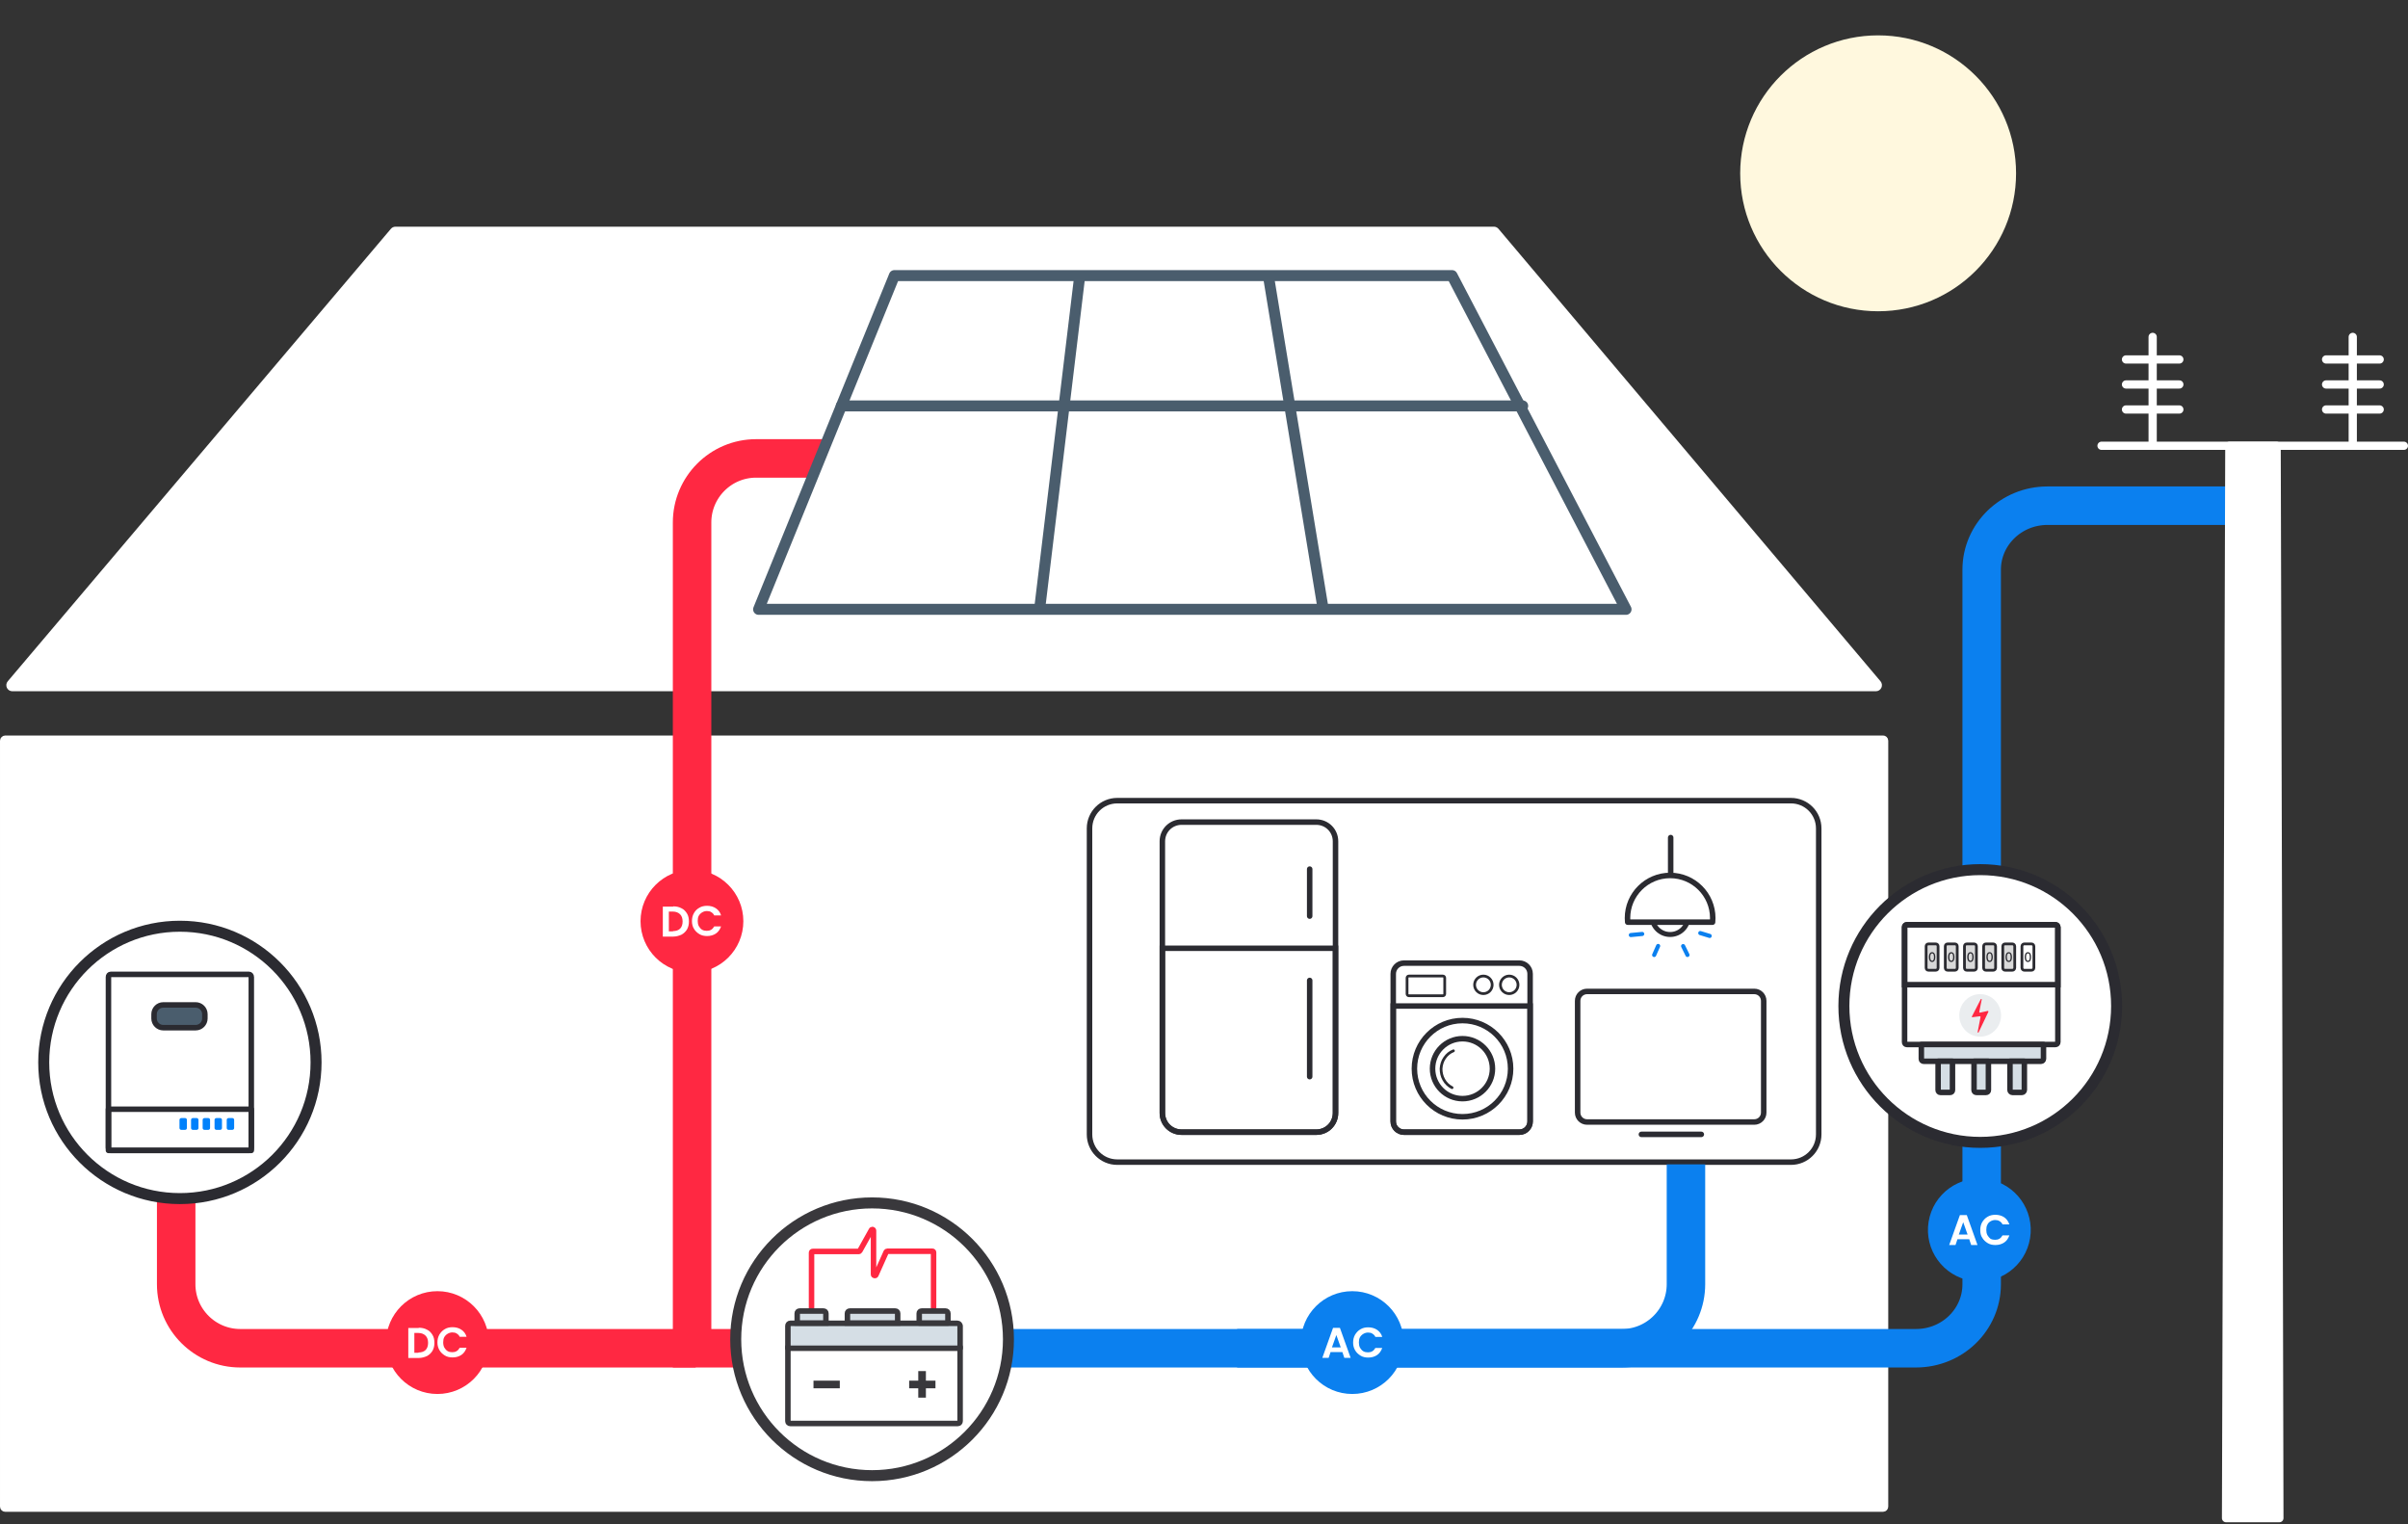 <svg width="613" height="388" viewBox="0 0 613 388" fill="none" xmlns="http://www.w3.org/2000/svg">
<rect x="0" y="0" width="613" height="388" fill="#333333" stroke="none"/>
<g clip-path="url(#clip0_914_3795)">
<path d="M1.33 187.979H479.359C479.639 187.979 479.919 188.189 479.919 188.539V383.473C479.919 383.753 479.709 384.033 479.359 384.033H1.33C1.05 384.033 0.77 383.823 0.77 383.473V188.539C0.77 188.259 1.05 187.979 1.33 187.979Z" fill="white" stroke="white" stroke-width="1.539"/>
<path d="M284.425 203.792H455.919C459.838 203.792 462.986 206.941 462.986 210.859V288.735C462.986 292.653 459.838 295.802 455.919 295.802H284.425C280.507 295.802 277.358 292.653 277.358 288.735V210.859C277.358 206.941 280.507 203.792 284.425 203.792Z" fill="white" stroke="#2B2B31" stroke-width="1.399"/>
<path d="M3.149 175.175C2.848 175.175 2.575 175 2.449 174.727C2.323 174.454 2.365 174.133 2.561 173.909L100.098 58.739C100.245 58.564 100.462 58.467 100.686 58.467H380.283C380.507 58.467 380.723 58.564 380.87 58.739L478.128 173.909C478.323 174.14 478.365 174.461 478.24 174.727C478.114 175 477.841 175.175 477.54 175.175H3.149Z" fill="white"/>
<path d="M380.283 59.236L477.54 174.405H3.149L100.686 59.236H380.283ZM380.283 57.697H100.686C100.231 57.697 99.804 57.893 99.51 58.242L1.973 173.412C1.588 173.866 1.497 174.51 1.749 175.056C2.001 175.602 2.547 175.945 3.149 175.945H477.54C478.141 175.945 478.68 175.595 478.939 175.056C479.191 174.51 479.107 173.873 478.722 173.412L381.465 58.242C381.171 57.9 380.744 57.697 380.29 57.697H380.283Z" fill="white"/>
<path d="M213.686 116.681H192.485C183.459 116.681 176.182 124.027 176.182 132.983V343.171H188.777" stroke="#FF2842" stroke-width="9.796"/>
<path d="M44.85 298.531V326.868C44.85 335.894 52.197 343.171 61.153 343.171H177.092" stroke="#FF2842" stroke-width="9.796"/>
<path d="M176.147 247.558C183.374 247.558 189.232 241.7 189.232 234.474C189.232 227.248 183.374 221.39 176.147 221.39C168.921 221.39 163.063 227.248 163.063 234.474C163.063 241.7 168.921 247.558 176.147 247.558Z" fill="#FF2842"/>
<path d="M171.39 230.696C172.159 230.696 172.859 230.836 173.489 231.185C174.118 231.465 174.538 231.955 174.888 232.515C175.238 233.075 175.378 233.774 175.378 234.544C175.378 235.314 175.238 235.943 174.888 236.573C174.538 237.133 174.118 237.553 173.489 237.902C172.859 238.182 172.159 238.392 171.39 238.392H168.731V230.766H171.39V230.696ZM171.32 236.993C172.089 236.993 172.719 236.783 173.139 236.363C173.559 235.943 173.769 235.314 173.769 234.544C173.769 233.774 173.559 233.145 173.139 232.725C172.719 232.305 172.089 232.025 171.32 232.025H170.27V237.063H171.32V236.993ZM176.147 234.474C176.147 233.704 176.287 233.075 176.637 232.445C176.987 231.815 177.407 231.395 178.037 231.045C178.596 230.696 179.296 230.556 179.996 230.556C180.835 230.556 181.605 230.766 182.235 231.185C182.865 231.605 183.354 232.235 183.564 233.005H181.815C181.675 232.655 181.395 232.375 181.045 232.165C180.765 231.955 180.346 231.885 179.926 231.885C179.506 231.885 179.086 232.025 178.736 232.235C178.386 232.445 178.107 232.725 177.897 233.075C177.687 233.424 177.617 233.914 177.617 234.404C177.617 234.894 177.687 235.314 177.897 235.733C178.107 236.083 178.386 236.433 178.736 236.643C179.086 236.853 179.506 236.923 179.926 236.923C180.346 236.923 180.695 236.853 181.045 236.643C181.395 236.433 181.605 236.153 181.815 235.803H183.564C183.284 236.573 182.865 237.203 182.235 237.623C181.605 238.042 180.835 238.252 179.996 238.252C179.296 238.252 178.596 238.112 178.037 237.762C177.477 237.413 176.987 236.993 176.637 236.363C176.357 235.943 176.147 235.244 176.147 234.474Z" fill="white"/>
<path d="M111.356 354.814C118.582 354.814 124.44 348.956 124.44 341.729C124.44 334.503 118.582 328.645 111.356 328.645C104.13 328.645 98.272 334.503 98.272 341.729C98.272 348.956 104.13 354.814 111.356 354.814Z" fill="#FF2842"/>
<path d="M106.598 337.951C107.368 337.951 108.067 338.091 108.697 338.441C109.327 338.721 109.747 339.211 110.096 339.77C110.446 340.33 110.586 341.03 110.586 341.799C110.586 342.569 110.446 343.199 110.096 343.829C109.747 344.388 109.327 344.808 108.697 345.158C108.067 345.438 107.368 345.648 106.598 345.648H103.939V338.021H106.598V337.951ZM106.528 344.248C107.298 344.248 107.927 344.038 108.347 343.619C108.767 343.199 108.977 342.569 108.977 341.799C108.977 341.03 108.767 340.4 108.347 339.98C107.927 339.56 107.298 339.281 106.528 339.281H105.479V344.318H106.528V344.248ZM111.356 341.729C111.356 340.96 111.496 340.33 111.846 339.7C112.196 339.141 112.615 338.651 113.245 338.301C113.805 337.951 114.505 337.811 115.204 337.811C116.044 337.811 116.814 338.021 117.443 338.441C118.073 338.861 118.563 339.49 118.773 340.26H117.023C116.884 339.91 116.604 339.63 116.254 339.42C115.974 339.211 115.554 339.141 115.134 339.141C114.714 339.141 114.295 339.281 113.945 339.49C113.595 339.7 113.315 339.98 113.105 340.33C112.895 340.68 112.825 341.17 112.825 341.659C112.825 342.149 112.895 342.569 113.105 342.989C113.315 343.339 113.595 343.689 113.945 343.898C114.295 344.108 114.714 344.178 115.134 344.178C115.554 344.178 115.904 344.108 116.254 343.898C116.604 343.689 116.814 343.409 117.023 343.059H118.773C118.493 343.829 118.073 344.458 117.443 344.878C116.814 345.298 116.044 345.508 115.204 345.508C114.505 345.508 113.805 345.368 113.245 345.018C112.685 344.668 112.196 344.248 111.846 343.619C111.566 343.129 111.356 342.499 111.356 341.729Z" fill="white"/>
<path d="M244.682 343.171H412.888C421.914 343.171 429.191 335.824 429.191 326.868V296.362" stroke="#0B80EF" stroke-width="9.796"/>
<path d="M314.931 343.171H487.741C497.005 343.171 504.471 335.894 504.471 326.868V145.018C504.471 135.992 512.006 128.715 521.2 128.715H575.189" stroke="#0B80EF" stroke-width="9.796"/>
<path d="M344.248 354.814C351.475 354.814 357.333 348.956 357.333 341.729C357.333 334.503 351.475 328.645 344.248 328.645C337.022 328.645 331.164 334.503 331.164 341.729C331.164 348.956 337.022 354.814 344.248 354.814Z" fill="#0B80EF"/>
<path d="M341.729 344.143H338.721L338.231 345.613H336.622L339.35 337.986H341.1L343.829 345.613H342.219L341.729 344.143ZM341.31 342.954L340.19 339.805L339.071 342.954H341.31ZM344.458 341.764C344.458 340.995 344.598 340.365 344.948 339.735C345.298 339.176 345.718 338.686 346.347 338.336C346.907 337.986 347.607 337.846 348.307 337.846C349.146 337.846 349.916 338.056 350.546 338.476C351.175 338.896 351.665 339.525 351.875 340.295H350.126C349.986 339.945 349.706 339.665 349.356 339.455C349.076 339.246 348.656 339.176 348.237 339.176C347.817 339.176 347.397 339.316 347.047 339.525C346.697 339.735 346.417 340.015 346.207 340.365C345.998 340.715 345.928 341.205 345.928 341.694C345.928 342.184 345.998 342.604 346.207 343.024C346.417 343.374 346.697 343.724 347.047 343.933C347.397 344.143 347.817 344.213 348.237 344.213C348.656 344.213 349.006 344.143 349.356 343.933C349.706 343.724 349.916 343.444 350.126 343.094H351.875C351.595 343.864 351.175 344.493 350.546 344.913C349.916 345.333 349.146 345.543 348.307 345.543C347.607 345.543 346.907 345.403 346.347 345.053C345.788 344.703 345.298 344.283 344.948 343.654C344.668 343.164 344.458 342.534 344.458 341.764Z" fill="white"/>
<path d="M516.792 315.16C517.95 308.027 513.106 301.306 505.974 300.148C498.841 298.99 492.12 303.834 490.962 310.967C489.804 318.1 494.648 324.821 501.781 325.978C508.914 327.136 515.634 322.293 516.792 315.16Z" fill="#0B80EF"/>
<path d="M501.308 315.428H498.3L497.81 316.897H496.201L498.929 309.271H500.679L503.407 316.897H501.798L501.308 315.428ZM500.889 314.239L499.769 311.09L498.649 314.239H500.889ZM504.107 313.119C504.107 312.349 504.247 311.72 504.597 311.09C504.947 310.53 505.367 310.04 505.996 309.691C506.556 309.341 507.256 309.201 507.955 309.201C508.795 309.201 509.565 309.411 510.194 309.83C510.824 310.25 511.244 310.88 511.524 311.65H509.775C509.635 311.3 509.355 311.02 509.005 310.81C508.655 310.6 508.305 310.53 507.885 310.53C507.466 310.53 507.046 310.67 506.696 310.88C506.346 311.09 506.066 311.37 505.926 311.72C505.716 312.069 505.646 312.559 505.646 313.049C505.646 313.539 505.716 313.959 505.926 314.378C506.136 314.728 506.416 315.078 506.696 315.288C507.046 315.498 507.466 315.568 507.885 315.568C508.305 315.568 508.655 315.498 509.005 315.288C509.355 315.078 509.565 314.798 509.775 314.448H511.524C511.244 315.218 510.824 315.848 510.194 316.268C509.565 316.687 508.795 316.897 507.955 316.897C507.256 316.897 506.556 316.757 505.996 316.408C505.436 316.058 504.947 315.638 504.597 315.008C504.247 314.518 504.107 313.819 504.107 313.119Z" fill="white"/>
<path d="M193.115 155.094L227.68 70.151H369.647L413.938 155.094H193.115Z" fill="white" stroke="#4A5D6D" stroke-width="2.799" stroke-linecap="round" stroke-linejoin="round"/>
<path d="M274.909 69.871L264.554 155.864M322.838 69.871L336.972 155.864" stroke="#4A5D6D" stroke-width="2.799"/>
<path d="M387.629 103.317H214.176" stroke="#4A5D6D" stroke-width="2.799" stroke-linecap="round" stroke-linejoin="round"/>
<path d="M417.849 288.735H433.102" stroke="#2B2B31" stroke-width="1.399" stroke-linecap="round"/>
<path d="M446.592 252.351H404.009C402.687 252.351 401.616 253.422 401.616 254.744V283.193C401.616 284.515 402.687 285.586 404.009 285.586H446.592C447.914 285.586 448.985 284.515 448.985 283.193V254.744C448.985 253.422 447.914 252.351 446.592 252.351Z" stroke="#2B2B31" stroke-width="1.399" stroke-linecap="round" stroke-linejoin="round"/>
<path d="M300.798 209.25H335.082C337.811 209.25 339.98 211.419 339.98 214.148V283.277C339.98 286.006 337.811 288.175 335.082 288.175H300.798C298.069 288.175 295.9 286.006 295.9 283.277V214.148C295.9 211.419 298.069 209.25 300.798 209.25Z" stroke="#2B2B31" stroke-width="1.399"/>
<path d="M295.9 241.366H339.98V283.277C339.98 286.006 337.811 288.175 335.082 288.175H300.798C298.069 288.175 295.9 286.006 295.9 283.277V241.366Z" stroke="#2B2B31" stroke-width="1.399"/>
<path d="M333.403 221.215V233.179" stroke="#2B2B31" stroke-width="1.399" stroke-linecap="round"/>
<path d="M333.403 249.552V274.041" stroke="#2B2B31" stroke-width="1.399" stroke-linecap="round"/>
<path d="M354.674 256.059H389.518V285.446C389.518 286.916 388.329 288.175 386.79 288.175H357.403C355.933 288.175 354.674 286.986 354.674 285.446V256.059Z" stroke="#2B2B31" stroke-width="1.399"/>
<path d="M357.403 245.144H386.79C388.259 245.144 389.518 246.333 389.518 247.873V285.446C389.518 286.916 388.329 288.175 386.79 288.175H357.403C355.933 288.175 354.674 286.986 354.674 285.446V247.873C354.674 246.403 355.863 245.144 357.403 245.144Z" stroke="#2B2B31" stroke-width="1.399" stroke-linecap="round" stroke-linejoin="round"/>
<path d="M372.306 284.257C379.069 284.257 384.551 278.775 384.551 272.012C384.551 265.25 379.069 259.767 372.306 259.767C365.543 259.767 360.061 265.25 360.061 272.012C360.061 278.775 365.543 284.257 372.306 284.257Z" stroke="#2B2B31" stroke-width="1.399"/>
<path d="M372.306 279.639C376.518 279.639 379.933 276.224 379.933 272.012C379.933 267.8 376.518 264.385 372.306 264.385C368.094 264.385 364.679 267.8 364.679 272.012C364.679 276.224 368.094 279.639 372.306 279.639Z" stroke="#2B2B31" stroke-width="1.399"/>
<path d="M369.647 276.84C368.808 276.42 368.038 275.72 367.548 274.811C367.058 273.971 366.849 272.992 366.849 272.012C366.918 271.032 367.198 270.053 367.758 269.283C368.318 268.444 369.088 267.814 369.997 267.464" stroke="#2B2B31" stroke-width="0.7" stroke-linecap="round"/>
<path d="M377.624 252.91C378.86 252.91 379.863 251.908 379.863 250.671C379.863 249.435 378.86 248.432 377.624 248.432C376.387 248.432 375.385 249.435 375.385 250.671C375.385 251.908 376.387 252.91 377.624 252.91Z" stroke="#2B2B31" stroke-width="0.7"/>
<path d="M384.201 252.91C385.437 252.91 386.44 251.908 386.44 250.671C386.44 249.435 385.437 248.432 384.201 248.432C382.964 248.432 381.962 249.435 381.962 250.671C381.962 251.908 382.964 252.91 384.201 252.91Z" stroke="#2B2B31" stroke-width="0.7"/>
<path d="M367.317 248.432H358.655C358.4 248.432 358.193 248.639 358.193 248.894V252.987C358.193 253.242 358.4 253.449 358.655 253.449H367.317C367.572 253.449 367.779 253.242 367.779 252.987V248.894C367.779 248.639 367.572 248.432 367.317 248.432Z" stroke="#2B2B31" stroke-width="0.7"/>
<path d="M425.301 213.189V222.362" stroke="#2B2B31" stroke-width="1.399" stroke-linecap="round" stroke-linejoin="round"/>
<path d="M425.161 237.86C427.688 237.86 429.737 235.811 429.737 233.284C429.737 230.757 427.688 228.708 425.161 228.708C422.634 228.708 420.585 230.757 420.585 233.284C420.585 235.811 422.634 237.86 425.161 237.86Z" stroke="#2B2B31" stroke-width="1.259" stroke-linecap="round" stroke-linejoin="round"/>
<path d="M436.013 233.683C436.013 234.033 435.999 234.383 435.964 234.719H414.358C414.323 234.383 414.309 234.033 414.309 233.683C414.309 227.687 419.171 222.831 425.161 222.831C431.15 222.831 436.013 227.687 436.013 233.683Z" fill="white" stroke="#2B2B31" stroke-width="1.399" stroke-linecap="round" stroke-linejoin="round"/>
<path d="M418.052 237.72L415.162 238" stroke="#0B80EF" stroke-width="1.05" stroke-linecap="round" stroke-linejoin="round"/>
<path d="M422.11 240.778L421.096 243.073" stroke="#0B80EF" stroke-width="1.05" stroke-linecap="round" stroke-linejoin="round"/>
<path d="M428.47 240.813L429.576 243.066" stroke="#0B80EF" stroke-width="1.05" stroke-linecap="round" stroke-linejoin="round"/>
<path d="M432.836 237.496L435.229 238.224" stroke="#0B80EF" stroke-width="1.05" stroke-linecap="round" stroke-linejoin="round"/>
<path d="M45.795 305.08C64.939 305.08 80.458 289.561 80.458 270.417C80.458 251.273 64.939 235.754 45.795 235.754C26.651 235.754 11.132 251.273 11.132 270.417C11.132 289.561 26.651 305.08 45.795 305.08Z" fill="white" stroke="#2B2B31" stroke-width="2.799" stroke-linecap="round" stroke-linejoin="round"/>
<path d="M63.406 248.013H28.177C27.834 248.013 27.61 248.286 27.61 248.692V292.149C27.61 292.555 27.841 292.828 28.177 292.828H63.406C63.749 292.828 63.973 292.555 63.973 292.149V248.692C63.973 248.286 63.686 248.013 63.406 248.013Z" stroke="#2B2B31" stroke-width="1.399" stroke-linecap="round" stroke-linejoin="round"/>
<path d="M63.973 282.333H27.61V292.821H63.973V282.333Z" stroke="#2B2B31" stroke-width="1.399" stroke-linecap="round" stroke-linejoin="round"/>
<path d="M49.804 255.786H41.569C40.27 255.786 39.218 256.839 39.218 258.137V259.229C39.218 260.527 40.27 261.58 41.569 261.58H49.804C51.102 261.58 52.155 260.527 52.155 259.229V258.137C52.155 256.839 51.102 255.786 49.804 255.786Z" fill="#4A5D6D" stroke="#2B2B31" stroke-width="1.399" stroke-linecap="round" stroke-linejoin="round"/>
<path d="M47.124 284.586H46.145C45.894 284.586 45.69 284.789 45.69 285.041V287.126C45.69 287.377 45.894 287.58 46.145 287.58H47.124C47.376 287.58 47.579 287.377 47.579 287.126V285.041C47.579 284.789 47.376 284.586 47.124 284.586Z" fill="#0081FB"/>
<path d="M50.07 284.586H49.09C48.839 284.586 48.636 284.789 48.636 285.041V287.126C48.636 287.377 48.839 287.58 49.09 287.58H50.07C50.321 287.58 50.525 287.377 50.525 287.126V285.041C50.525 284.789 50.321 284.586 50.07 284.586Z" fill="#0081FB"/>
<path d="M53.023 284.586H52.043C51.792 284.586 51.588 284.789 51.588 285.041V287.126C51.588 287.377 51.792 287.58 52.043 287.58H53.023C53.274 287.58 53.477 287.377 53.477 287.126V285.041C53.477 284.789 53.274 284.586 53.023 284.586Z" fill="#0081FB"/>
<path d="M56.052 284.586H55.073C54.822 284.586 54.618 284.789 54.618 285.041V287.126C54.618 287.377 54.822 287.58 55.073 287.58H56.052C56.303 287.58 56.507 287.377 56.507 287.126V285.041C56.507 284.789 56.303 284.586 56.052 284.586Z" fill="#0081FB"/>
<path d="M59.152 284.586H58.172C57.921 284.586 57.718 284.789 57.718 285.041V287.126C57.718 287.377 57.921 287.58 58.172 287.58H59.152C59.403 287.58 59.607 287.377 59.607 287.126V285.041C59.607 284.789 59.403 284.586 59.152 284.586Z" fill="#0081FB"/>
<path d="M222.005 375.602C241.176 375.602 256.717 360.061 256.717 340.89C256.717 321.719 241.176 306.178 222.005 306.178C202.834 306.178 187.293 321.719 187.293 340.89C187.293 360.061 202.834 375.602 222.005 375.602Z" fill="white" stroke="#39383C" stroke-width="2.799" stroke-linecap="round" stroke-linejoin="round"/>
<path d="M237.657 333.704V318.787C237.657 318.605 237.538 318.479 237.349 318.479H225.902C225.783 318.479 225.658 318.542 225.595 318.661L222.978 324.503C222.859 324.811 222.369 324.685 222.369 324.384V313.238C222.369 312.93 221.942 312.811 221.823 313.119L218.899 318.353C218.836 318.472 218.717 318.535 218.654 318.535H206.899C206.717 318.535 206.591 318.654 206.591 318.843V333.76" stroke="#FF2842" stroke-width="1.399" stroke-linecap="round" stroke-linejoin="round"/>
<path d="M213.784 351.42H207.088V353.365H213.784V351.42Z" fill="#39383C"/>
<path d="M238.14 351.42H231.444V353.365H238.14V351.42Z" fill="#39383C"/>
<path d="M235.705 348.985H233.76V355.744H235.705V348.985Z" fill="#39383C"/>
<path d="M244.416 342.835H200.574V361.713C200.574 362.077 200.818 362.322 201.182 362.322H243.808C244.171 362.322 244.416 362.077 244.416 361.713V342.835Z" stroke="#39383C" stroke-width="1.399" stroke-linecap="round" stroke-linejoin="round"/>
<path d="M243.745 336.825H201.182C200.818 336.825 200.574 337.14 200.574 337.462V343.171H244.416V337.462C244.353 337.147 244.108 336.825 243.745 336.825Z" fill="#D5DEE5" stroke="#39383C" stroke-width="1.399" stroke-linecap="round" stroke-linejoin="round"/>
<path d="M209.642 333.704H203.554C203.19 333.704 202.946 333.949 202.946 334.313V336.748H210.25V334.313C210.25 333.949 210.005 333.704 209.642 333.704Z" fill="#D5DEE5" stroke="#39383C" stroke-width="1.399" stroke-miterlimit="10"/>
<path d="M227.911 333.704H216.338C215.974 333.704 215.729 333.949 215.729 334.313V336.748H228.519V334.313C228.519 333.949 228.274 333.704 227.911 333.704Z" fill="#D5DEE5" stroke="#39383C" stroke-width="1.399" stroke-miterlimit="10"/>
<path d="M240.701 333.704H234.614C234.25 333.704 234.005 333.949 234.005 334.313V336.748H241.31V334.313C241.31 333.949 241.065 333.704 240.701 333.704Z" fill="#D5DEE5" stroke="#39383C" stroke-width="1.399" stroke-linecap="round" stroke-linejoin="round"/>
<path d="M504.107 290.771C523.278 290.771 538.819 275.23 538.819 256.059C538.819 236.889 523.278 221.348 504.107 221.348C484.936 221.348 469.395 236.889 469.395 256.059C469.395 275.23 484.936 290.771 504.107 290.771Z" fill="white" stroke="#2B2B31" stroke-width="2.799" stroke-linecap="round" stroke-linejoin="round"/>
<path d="M523.258 235.377H485.453C485.089 235.377 484.844 235.621 484.844 235.985V265.253C484.844 265.617 485.089 265.862 485.453 265.862H523.258C523.565 265.862 523.866 265.617 523.866 265.253V235.985C523.866 235.621 523.558 235.377 523.258 235.377Z" stroke="#2B2B31" stroke-width="1.399" stroke-linecap="round" stroke-linejoin="round"/>
<path d="M523.258 235.377H485.453C485.089 235.377 484.844 235.621 484.844 235.985V250.623H523.873V235.985C523.873 235.677 523.565 235.377 523.265 235.377H523.258Z" stroke="#2B2B31" stroke-width="1.399" stroke-miterlimit="10"/>
<path d="M520.214 265.862H489.113V269.522C489.113 269.885 489.357 270.13 489.721 270.13H519.598C519.906 270.13 520.207 269.822 520.207 269.522V265.862H520.214Z" fill="#D5DEE5" stroke="#2B2B31" stroke-width="1.399" stroke-linecap="round" stroke-linejoin="round"/>
<path d="M493.381 270.13V277.449C493.381 277.813 493.626 278.058 493.989 278.058H496.431C496.795 278.058 497.04 277.813 497.04 277.449V270.13H493.381Z" fill="#D5DEE5" stroke="#2B2B31" stroke-width="1.399" stroke-linecap="round" stroke-linejoin="round"/>
<path d="M502.526 270.13V277.449C502.526 277.813 502.771 278.058 503.134 278.058H505.576C505.94 278.058 506.185 277.813 506.185 277.449V270.13H502.526Z" fill="#D5DEE5" stroke="#2B2B31" stroke-width="1.399" stroke-linecap="round" stroke-linejoin="round"/>
<path d="M511.678 270.13V277.449C511.678 277.757 511.985 278.058 512.286 278.058H514.728C515.036 278.058 515.337 277.75 515.337 277.449V270.13H511.678Z" fill="#D5DEE5" stroke="#2B2B31" stroke-width="1.399" stroke-linecap="round" stroke-linejoin="round"/>
<path d="M504.086 263.868C507.023 263.868 509.404 261.443 509.404 258.452C509.404 255.461 507.023 253.037 504.086 253.037C501.149 253.037 498.768 255.461 498.768 258.452C498.768 261.443 501.149 263.868 504.086 263.868Z" fill="#EAEDEF"/>
<path d="M504.478 254.464V254.345C504.478 254.282 504.415 254.282 504.415 254.282H504.296C504.233 254.282 504.233 254.345 504.233 254.345L501.98 258.732V258.851L502.043 258.914H502.106L503.995 258.669H504.058C504.058 258.669 504.121 258.669 504.121 258.732C504.121 258.732 504.121 258.795 504.184 258.795V258.858L503.449 262.637V262.756C503.449 262.819 503.512 262.819 503.512 262.819H503.631C503.694 262.819 503.694 262.756 503.694 262.756L506.192 257.508V257.445C506.192 257.445 506.192 257.382 506.129 257.382L506.066 257.319H506.003L504.051 257.746H503.988C503.988 257.746 503.925 257.746 503.925 257.683C503.925 257.62 503.925 257.62 503.862 257.62V257.557L504.471 254.45L504.478 254.464Z" fill="#FF2842"/>
<path d="M490.33 240.862V246.348C490.33 246.712 490.575 246.956 490.939 246.956H492.765C493.129 246.956 493.374 246.712 493.374 246.348V240.862C493.374 240.498 493.129 240.253 492.765 240.253H490.939C490.575 240.253 490.33 240.498 490.33 240.862Z" fill="#D9D9D9" stroke="#2B2B31" stroke-width="0.7" stroke-miterlimit="10" stroke-linecap="round"/>
<path d="M495.207 240.862V246.348C495.207 246.711 495.452 246.956 495.816 246.956H497.642C498.006 246.956 498.251 246.711 498.251 246.348V240.862C498.251 240.498 498.006 240.253 497.642 240.253H495.816C495.452 240.253 495.207 240.498 495.207 240.862Z" fill="#D9D9D9" stroke="#2B2B31" stroke-width="0.7" stroke-linecap="round" stroke-linejoin="round"/>
<path d="M500.091 240.862V246.348C500.091 246.711 500.336 246.956 500.699 246.956H502.526C502.889 246.956 503.134 246.711 503.134 246.348V240.862C503.134 240.498 502.889 240.253 502.526 240.253H500.699C500.336 240.253 500.091 240.498 500.091 240.862Z" fill="#D9D9D9" stroke="#2B2B31" stroke-width="0.7" stroke-linecap="round" stroke-linejoin="round"/>
<path d="M504.968 240.862V246.348C504.968 246.711 505.213 246.956 505.576 246.956H507.403C507.766 246.956 508.011 246.711 508.011 246.348V240.862C508.011 240.498 507.766 240.253 507.403 240.253H505.576C505.213 240.253 504.968 240.498 504.968 240.862Z" fill="#D9D9D9" stroke="#2B2B31" stroke-width="0.7" stroke-linecap="round" stroke-linejoin="round"/>
<path d="M509.844 240.862V246.348C509.844 246.711 510.089 246.956 510.453 246.956H512.279C512.587 246.956 512.888 246.711 512.888 246.348V240.862C512.888 240.498 512.58 240.253 512.279 240.253H510.453C510.089 240.253 509.844 240.498 509.844 240.862Z" fill="#D9D9D9" stroke="#2B2B31" stroke-width="0.7" stroke-linecap="round" stroke-linejoin="round"/>
<path d="M514.721 240.862V246.348C514.721 246.711 515.029 246.956 515.33 246.956H517.156C517.464 246.956 517.765 246.711 517.765 246.348V240.862C517.765 240.498 517.457 240.253 517.156 240.253H515.33C515.022 240.253 514.721 240.498 514.721 240.862Z" stroke="#2B2B31" stroke-width="0.7" stroke-linecap="round" stroke-linejoin="round"/>
<path d="M516.247 244.864C516.079 244.864 515.932 244.815 515.806 244.717C515.68 244.619 515.589 244.479 515.526 244.291C515.463 244.102 515.428 243.878 515.428 243.612C515.428 243.346 515.463 243.122 515.526 242.933C515.589 242.744 515.68 242.604 515.806 242.499C515.932 242.394 516.072 242.352 516.24 242.352C516.408 242.352 516.554 242.401 516.68 242.499C516.806 242.597 516.897 242.744 516.96 242.933C517.023 243.122 517.058 243.346 517.058 243.612C517.058 243.878 517.023 244.102 516.96 244.291C516.897 244.479 516.806 244.619 516.68 244.717C516.554 244.815 516.415 244.864 516.24 244.864H516.247ZM516.247 244.549C516.352 244.549 516.436 244.514 516.512 244.437C516.589 244.36 516.638 244.256 516.673 244.116C516.708 243.976 516.729 243.808 516.729 243.605C516.729 243.402 516.708 243.234 516.673 243.094C516.638 242.954 516.582 242.849 516.512 242.772C516.443 242.695 516.352 242.66 516.247 242.66C516.093 242.66 515.974 242.744 515.89 242.905C515.806 243.066 515.764 243.304 515.764 243.598C515.764 243.794 515.785 243.969 515.82 244.109C515.855 244.249 515.911 244.353 515.981 244.43C516.051 244.507 516.142 244.542 516.24 244.542L516.247 244.549Z" fill="#2B2B31"/>
<path d="M511.37 244.864C511.202 244.864 511.055 244.815 510.929 244.717C510.803 244.619 510.712 244.479 510.649 244.291C510.586 244.102 510.551 243.878 510.551 243.612C510.551 243.346 510.586 243.122 510.649 242.933C510.712 242.744 510.803 242.604 510.929 242.499C511.055 242.394 511.195 242.352 511.363 242.352C511.531 242.352 511.678 242.401 511.804 242.499C511.93 242.597 512.021 242.744 512.083 242.933C512.146 243.122 512.181 243.346 512.181 243.612C512.181 243.878 512.146 244.102 512.083 244.291C512.021 244.479 511.93 244.619 511.804 244.717C511.678 244.815 511.538 244.864 511.363 244.864H511.37ZM511.37 244.549C511.475 244.549 511.559 244.514 511.636 244.437C511.713 244.36 511.762 244.256 511.797 244.116C511.832 243.976 511.853 243.808 511.853 243.605C511.853 243.402 511.832 243.234 511.797 243.094C511.762 242.954 511.706 242.849 511.636 242.772C511.566 242.695 511.475 242.66 511.37 242.66C511.216 242.66 511.097 242.744 511.013 242.905C510.929 243.066 510.887 243.304 510.887 243.598C510.887 243.794 510.908 243.969 510.943 244.109C510.978 244.249 511.034 244.353 511.104 244.43C511.174 244.507 511.265 244.542 511.363 244.542L511.37 244.549Z" fill="#2B2B31"/>
<path d="M506.493 244.864C506.325 244.864 506.178 244.815 506.052 244.717C505.926 244.619 505.835 244.479 505.772 244.291C505.709 244.102 505.674 243.878 505.674 243.612C505.674 243.346 505.709 243.122 505.772 242.933C505.835 242.744 505.926 242.604 506.052 242.499C506.178 242.394 506.318 242.352 506.486 242.352C506.654 242.352 506.801 242.401 506.927 242.499C507.053 242.597 507.144 242.744 507.207 242.933C507.27 243.122 507.305 243.346 507.305 243.612C507.305 243.878 507.27 244.102 507.207 244.291C507.144 244.479 507.053 244.619 506.927 244.717C506.801 244.815 506.661 244.864 506.486 244.864H506.493ZM506.493 244.549C506.598 244.549 506.682 244.514 506.759 244.437C506.836 244.36 506.885 244.256 506.92 244.116C506.955 243.976 506.976 243.808 506.976 243.605C506.976 243.402 506.955 243.234 506.92 243.094C506.885 242.954 506.829 242.849 506.759 242.772C506.689 242.695 506.598 242.66 506.493 242.66C506.339 242.66 506.22 242.744 506.136 242.905C506.052 243.066 506.01 243.304 506.01 243.598C506.01 243.794 506.031 243.969 506.066 244.109C506.101 244.249 506.157 244.353 506.227 244.43C506.297 244.507 506.388 244.542 506.486 244.542L506.493 244.549Z" fill="#2B2B31"/>
<path d="M501.616 244.864C501.448 244.864 501.301 244.815 501.175 244.717C501.049 244.619 500.958 244.479 500.895 244.291C500.832 244.102 500.797 243.878 500.797 243.612C500.797 243.346 500.832 243.122 500.895 242.933C500.958 242.744 501.049 242.604 501.175 242.499C501.301 242.394 501.441 242.352 501.609 242.352C501.777 242.352 501.924 242.401 502.05 242.499C502.176 242.597 502.267 242.744 502.33 242.933C502.393 243.122 502.428 243.346 502.428 243.612C502.428 243.878 502.393 244.102 502.33 244.291C502.267 244.479 502.176 244.619 502.05 244.717C501.924 244.815 501.784 244.864 501.609 244.864H501.616ZM501.616 244.549C501.721 244.549 501.805 244.514 501.882 244.437C501.959 244.36 502.008 244.256 502.043 244.116C502.078 243.976 502.099 243.808 502.099 243.605C502.099 243.402 502.078 243.234 502.043 243.094C502.008 242.954 501.952 242.849 501.882 242.772C501.812 242.695 501.721 242.66 501.616 242.66C501.462 242.66 501.343 242.744 501.259 242.905C501.175 243.066 501.133 243.304 501.133 243.598C501.133 243.794 501.154 243.969 501.189 244.109C501.224 244.249 501.28 244.353 501.35 244.43C501.42 244.507 501.511 244.542 501.609 244.542L501.616 244.549Z" fill="#2B2B31"/>
<path d="M496.732 244.864C496.564 244.864 496.417 244.815 496.291 244.717C496.165 244.619 496.075 244.479 496.012 244.291C495.949 244.102 495.914 243.878 495.914 243.612C495.914 243.346 495.949 243.122 496.012 242.933C496.075 242.744 496.165 242.604 496.291 242.499C496.417 242.394 496.557 242.352 496.725 242.352C496.893 242.352 497.04 242.401 497.166 242.499C497.292 242.597 497.383 242.744 497.446 242.933C497.509 243.122 497.544 243.346 497.544 243.612C497.544 243.878 497.509 244.102 497.446 244.291C497.383 244.479 497.292 244.619 497.166 244.717C497.04 244.815 496.9 244.864 496.725 244.864H496.732ZM496.732 244.549C496.837 244.549 496.921 244.514 496.998 244.437C497.075 244.36 497.124 244.256 497.159 244.116C497.194 243.976 497.215 243.808 497.215 243.605C497.215 243.402 497.194 243.234 497.159 243.094C497.124 242.954 497.068 242.849 496.998 242.772C496.928 242.695 496.837 242.66 496.732 242.66C496.578 242.66 496.459 242.744 496.375 242.905C496.291 243.066 496.249 243.304 496.249 243.598C496.249 243.794 496.27 243.969 496.305 244.109C496.34 244.249 496.396 244.353 496.466 244.43C496.536 244.507 496.627 244.542 496.725 244.542L496.732 244.549Z" fill="#2B2B31"/>
<path d="M491.855 244.864C491.687 244.864 491.541 244.815 491.415 244.717C491.289 244.619 491.198 244.479 491.135 244.291C491.072 244.102 491.037 243.878 491.037 243.612C491.037 243.346 491.072 243.122 491.135 242.933C491.198 242.744 491.289 242.604 491.415 242.499C491.541 242.394 491.68 242.352 491.848 242.352C492.016 242.352 492.163 242.401 492.289 242.499C492.415 242.597 492.506 242.744 492.569 242.933C492.632 243.122 492.667 243.346 492.667 243.612C492.667 243.878 492.632 244.102 492.569 244.291C492.506 244.479 492.415 244.619 492.289 244.717C492.163 244.815 492.023 244.864 491.848 244.864H491.855ZM491.855 244.549C491.96 244.549 492.044 244.514 492.121 244.437C492.198 244.36 492.247 244.256 492.282 244.116C492.317 243.976 492.338 243.808 492.338 243.605C492.338 243.402 492.317 243.234 492.282 243.094C492.247 242.954 492.191 242.849 492.121 242.772C492.051 242.695 491.96 242.66 491.855 242.66C491.701 242.66 491.583 242.744 491.499 242.905C491.415 243.066 491.373 243.304 491.373 243.598C491.373 243.794 491.394 243.969 491.429 244.109C491.464 244.249 491.52 244.353 491.59 244.43C491.659 244.507 491.75 244.542 491.848 244.542L491.855 244.549Z" fill="#2B2B31"/>
<path d="M598.936 85.754V112.902" stroke="white" stroke-width="2.099" stroke-linecap="round" stroke-linejoin="round"/>
<path d="M592.149 91.492H605.793" stroke="white" stroke-width="2.099" stroke-linecap="round" stroke-linejoin="round"/>
<path d="M592.149 97.859H605.793" stroke="white" stroke-width="2.099" stroke-linecap="round" stroke-linejoin="round"/>
<path d="M592.149 104.226H605.793" stroke="white" stroke-width="2.099" stroke-linecap="round" stroke-linejoin="round"/>
<path d="M547.999 85.754V112.902" stroke="white" stroke-width="2.099" stroke-linecap="round" stroke-linejoin="round"/>
<path d="M541.212 91.492H554.786" stroke="white" stroke-width="2.099" stroke-linecap="round" stroke-linejoin="round"/>
<path d="M541.212 97.859H554.786" stroke="white" stroke-width="2.099" stroke-linecap="round" stroke-linejoin="round"/>
<path d="M541.212 104.226H554.786" stroke="white" stroke-width="2.099" stroke-linecap="round" stroke-linejoin="round"/>
<path d="M534.984 113.462H611.95" stroke="white" stroke-width="2.099" stroke-linecap="round" stroke-linejoin="round"/>
<path d="M580.254 386.412H566.68C566.96 295.403 567.24 204.471 567.52 113.462H579.555C579.835 204.471 580.045 295.473 580.254 386.412Z" fill="white" stroke="white" stroke-width="2.099" stroke-linecap="round" stroke-linejoin="round"/>
<path d="M478.113 79.226C497.505 79.226 513.226 63.505 513.226 44.113C513.226 24.721 497.505 9 478.113 9C458.721 9 443 24.721 443 44.113C443 63.505 458.721 79.226 478.113 79.226Z" fill="#FFF8DE"/>
</g>
<defs>
<clipPath id="clip0_914_3795">
<rect width="613" height="387.461" fill="white"/>
</clipPath>
</defs>
</svg>

